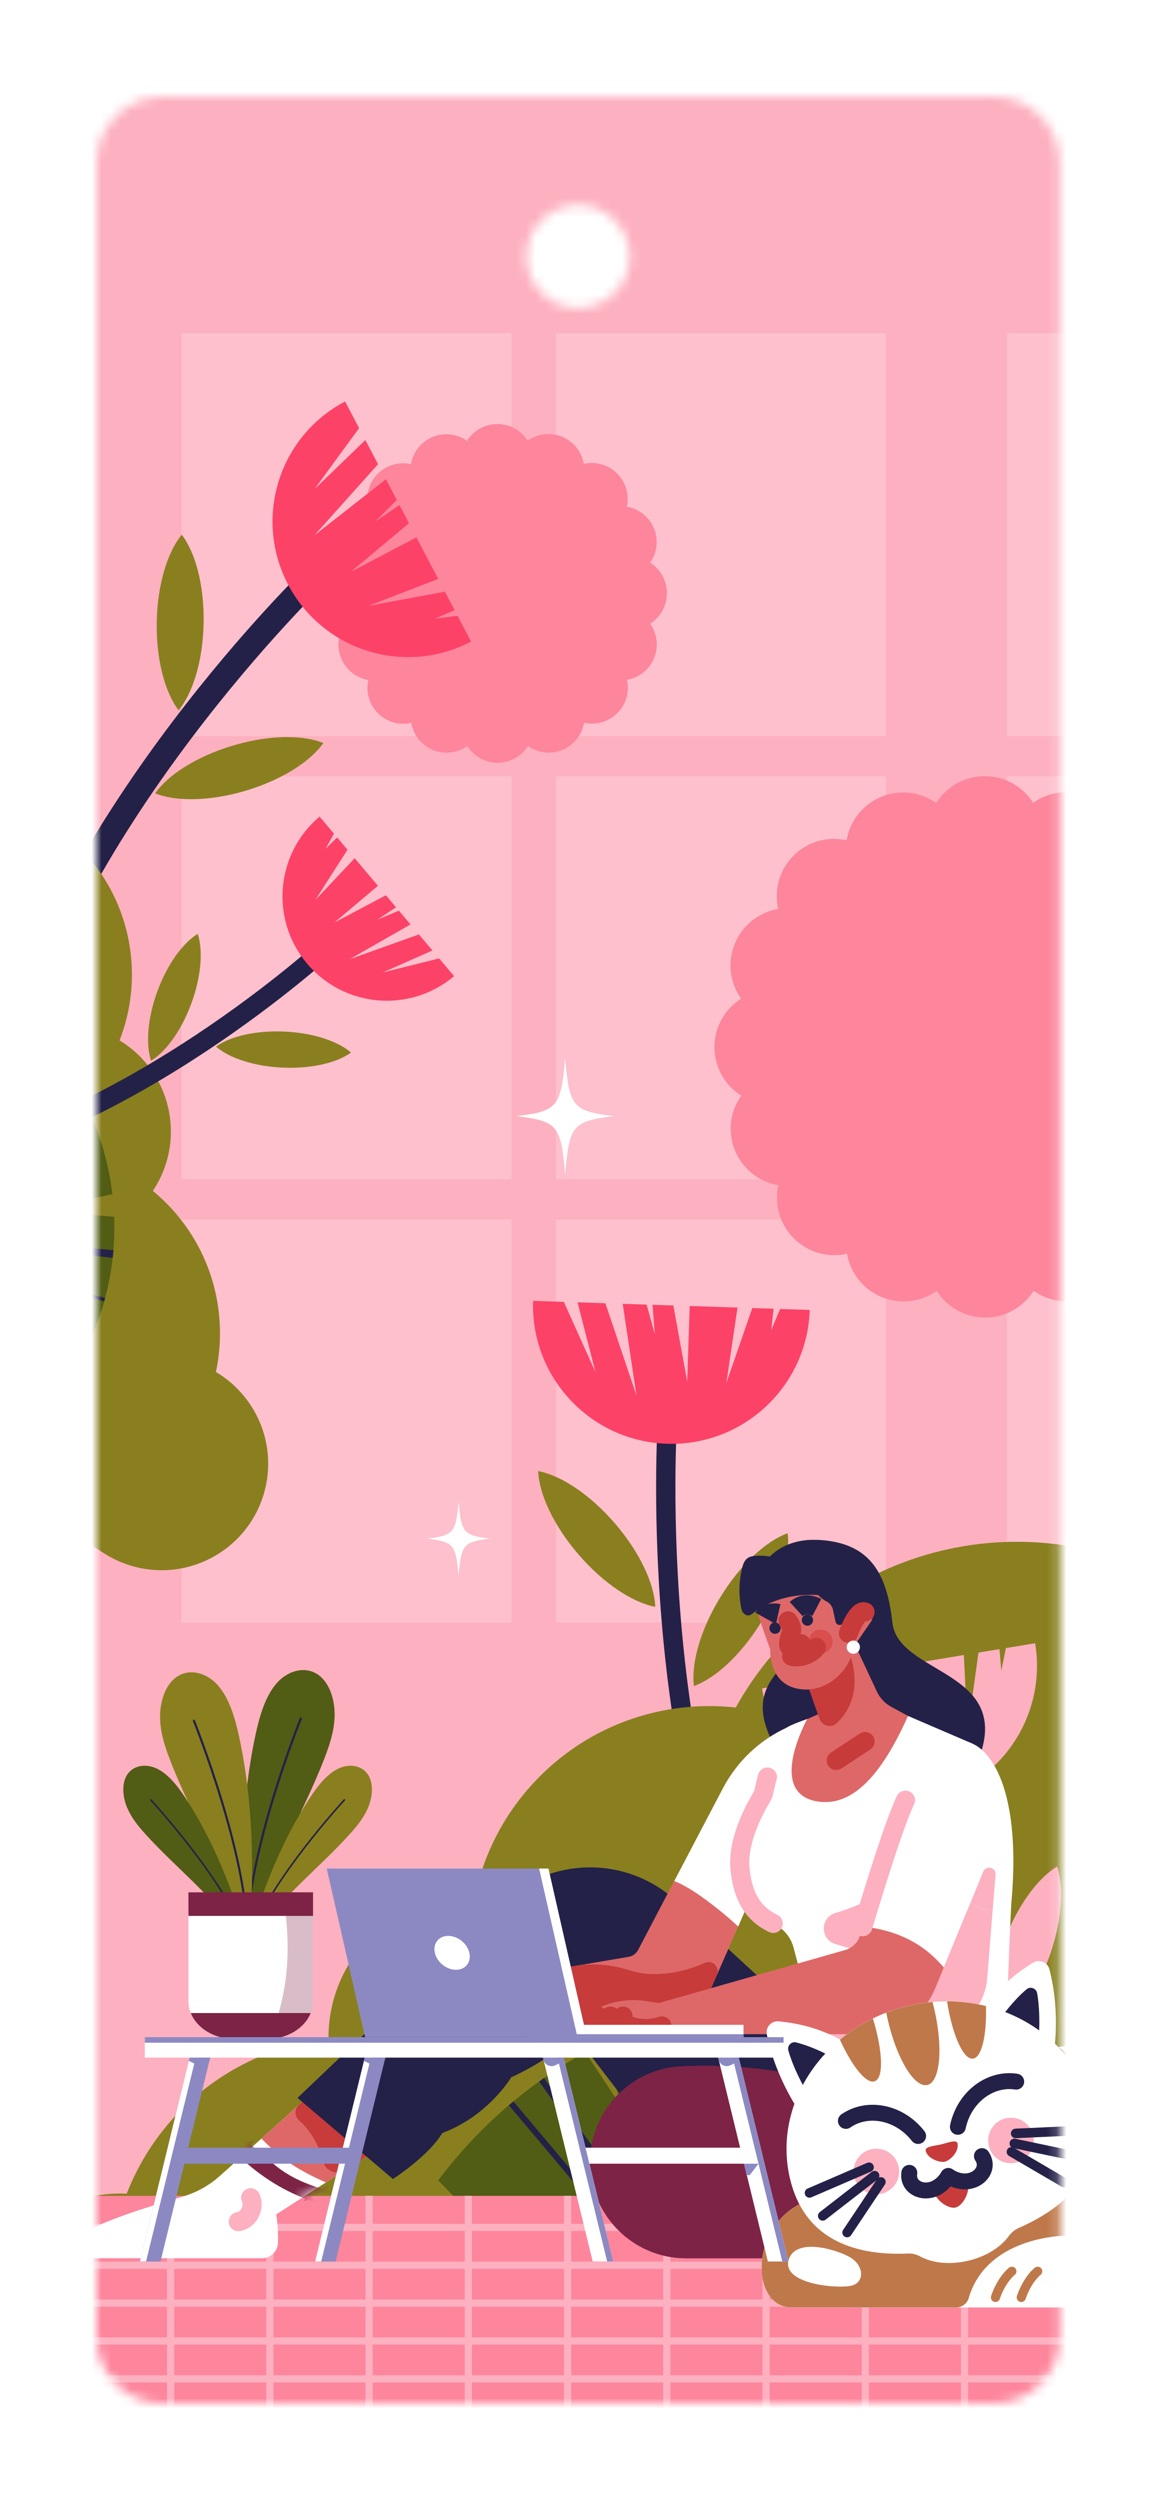 <svg width="120" height="259" viewBox="0 0 120 259" fill="none" xmlns="http://www.w3.org/2000/svg">
<g filter="url(#filter0_d_54_1516)">
<mask id="mask0_54_1516" style="mask-type:luminance" maskUnits="userSpaceOnUse" x="17" y="3" width="100" height="239">
<path d="M109.957 3H23.865C20.073 3 17 6.075 17 9.866V235.134C17 238.925 20.073 242 23.865 242H109.957C113.748 242 116.823 238.925 116.823 235.134V9.866C116.823 6.075 113.748 3 109.957 3ZM66.911 24.913C63.956 24.913 61.562 22.52 61.562 19.565C61.562 16.609 63.955 14.216 66.911 14.216C69.867 14.216 72.26 16.612 72.26 19.565C72.26 22.518 69.864 24.913 66.911 24.913Z" fill="white"/>
</mask>
<g mask="url(#mask0_54_1516)">
<path d="M199.871 2.278H-160.795V242.723H199.871V2.278Z" fill="#FDB0BF"/>
<path d="M59.998 27.5H25.807V69.268H59.998V27.5Z" fill="#FDC0CC"/>
<path d="M98.802 27.5H64.611V69.268H98.802V27.5Z" fill="#FDC0CC"/>
<path d="M59.998 73.421H25.807V115.189H59.998V73.421Z" fill="#FDC0CC"/>
<path d="M98.802 73.421H64.611V115.189H98.802V73.421Z" fill="#FDC0CC"/>
<path d="M59.998 119.343H25.807V161.111H59.998V119.343Z" fill="#FDC0CC"/>
<path d="M98.802 119.343H64.611V161.111H98.802V119.343Z" fill="#FDC0CC"/>
<path d="M145.532 27.5H111.34V69.268H145.532V27.5Z" fill="#FDC0CC"/>
<path d="M145.532 73.421H111.34V115.189H145.532V73.421Z" fill="#FDC0CC"/>
<path d="M145.532 119.343H111.34V161.111H145.532V119.343Z" fill="#FDC0CC"/>
<path d="M32.668 193.739C32.65 193.724 32.635 193.703 32.617 193.685L32.455 193.266L32.458 193.446C32.44 193.41 32.422 193.375 32.404 193.336C31.895 186.405 32.047 179.381 33.472 172.764C33.903 170.762 34.491 168.72 35.708 167.345C36.925 165.971 38.935 165.491 40.3 166.78C41.291 167.716 41.727 169.365 41.672 170.882C41.617 172.4 41.142 173.819 40.621 175.166C38.227 181.347 34.666 186.891 33.248 193.526C33.076 193.801 32.882 193.928 32.668 193.739Z" fill="#515C14"/>
<path d="M32.68 193.873C32.735 193.868 32.777 193.811 32.774 193.739C32.639 189.435 34.137 183.518 35.418 179.312C36.807 174.746 38.248 171.157 38.263 171.122C38.289 171.057 38.268 170.975 38.214 170.939C38.162 170.904 38.097 170.927 38.07 170.991C38.055 171.028 36.611 174.627 35.217 179.204C33.929 183.434 32.422 189.389 32.559 193.738C32.561 193.812 32.611 193.872 32.67 193.873C32.673 193.873 32.676 193.873 32.679 193.873H32.68Z" fill="#232148"/>
<path d="M32.596 193.971C32.614 193.956 32.629 193.935 32.646 193.917L32.809 193.497L32.806 193.678C32.824 193.641 32.842 193.606 32.859 193.568C33.369 186.636 33.217 179.613 31.792 172.996C31.361 170.994 30.773 168.952 29.555 167.577C28.339 166.203 26.329 165.723 24.964 167.012C23.973 167.948 23.537 169.597 23.592 171.114C23.647 172.631 24.122 174.051 24.643 175.398C27.037 181.578 30.598 187.123 32.016 193.758C32.188 194.032 32.382 194.16 32.596 193.971Z" fill="#897F1F"/>
<path d="M32.584 194.105C32.529 194.1 32.487 194.042 32.49 193.971C32.625 189.667 31.127 183.75 29.846 179.544C28.456 174.978 27.016 171.389 27.001 171.354C26.974 171.288 26.997 171.207 27.049 171.171C27.102 171.136 27.167 171.159 27.194 171.223C27.209 171.26 28.653 174.859 30.047 179.436C31.334 183.666 32.842 189.621 32.705 193.97C32.703 194.044 32.653 194.104 32.594 194.105C32.591 194.105 32.587 194.105 32.585 194.105H32.584Z" fill="#232148"/>
<path d="M32.957 193.688C32.949 193.673 32.943 193.654 32.937 193.638L32.934 193.306L32.889 193.431C32.885 193.401 32.883 193.372 32.882 193.341C34.341 188.429 36.285 183.627 38.996 179.437C39.816 178.169 40.756 176.915 41.954 176.286C43.153 175.656 44.663 175.851 45.268 177.097C45.706 178.001 45.576 179.252 45.141 180.284C44.707 181.317 44.009 182.17 43.297 182.963C40.031 186.598 36.127 189.489 33.413 193.694C33.222 193.838 33.056 193.876 32.957 193.689V193.688Z" fill="#897F1F"/>
<path d="M32.931 193.784C32.97 193.796 33.014 193.767 33.031 193.717C34.063 190.715 36.643 187.026 38.627 184.461C40.778 181.677 42.71 179.579 42.73 179.558C42.765 179.52 42.771 179.457 42.744 179.418C42.716 179.38 42.666 179.38 42.631 179.418C42.612 179.44 40.674 181.543 38.516 184.335C36.523 186.915 33.927 190.627 32.883 193.66C32.866 193.712 32.883 193.767 32.925 193.782C32.927 193.782 32.928 193.783 32.931 193.784Z" fill="#232148"/>
<path d="M32.361 193.688C32.368 193.673 32.374 193.654 32.381 193.638L32.383 193.306L32.428 193.431C32.432 193.401 32.435 193.372 32.436 193.341C30.976 188.429 29.033 183.627 26.322 179.437C25.501 178.169 24.561 176.915 23.364 176.286C22.165 175.656 20.655 175.851 20.05 177.097C19.611 178.001 19.741 179.252 20.176 180.284C20.611 181.317 21.309 182.17 22.02 182.963C25.287 186.598 29.191 189.489 31.905 193.694C32.095 193.838 32.262 193.876 32.361 193.689V193.688Z" fill="#515C14"/>
<path d="M32.387 193.784C32.348 193.796 32.304 193.767 32.287 193.717C31.254 190.715 28.675 187.026 26.691 184.461C24.54 181.677 22.608 179.579 22.588 179.558C22.553 179.52 22.547 179.457 22.574 179.418C22.602 179.38 22.652 179.38 22.687 179.418C22.706 179.44 24.644 181.543 26.802 184.335C28.795 186.915 31.391 190.627 32.435 193.66C32.452 193.712 32.435 193.767 32.393 193.782C32.391 193.782 32.389 193.783 32.387 193.784Z" fill="#232148"/>
<path d="M26.527 190.815V200.346C26.527 202.488 28.653 204.241 31.253 204.241H34.711C37.311 204.241 39.437 202.488 39.437 200.346V190.815H26.527Z" fill="white"/>
<path d="M39.437 189.053H26.527V191.494H39.437V189.053Z" fill="#7D2345"/>
<path d="M26.766 201.557C27.389 203.111 29.167 204.241 31.253 204.241H34.711C36.797 204.241 38.576 203.111 39.198 201.557H26.765H26.766Z" fill="#7D2345"/>
<g style="mix-blend-mode:multiply" opacity="0.3">
<path d="M36.316 189.053C36.805 192.307 37.033 195.476 36.496 198.768C36.191 200.64 35.661 202.447 35.004 204.227C37.469 204.101 39.438 202.406 39.438 200.345V189.053H36.317H36.316Z" fill="#7D2345"/>
</g>
<path d="M104.068 126.736C102.458 127.874 100.317 128.188 98.363 127.378C96.406 126.569 95.113 124.835 94.777 122.892C92.855 123.326 90.761 122.797 89.266 121.304C87.769 119.809 87.234 117.718 87.665 115.797C85.722 115.464 83.988 114.172 83.177 112.221C82.363 110.264 82.672 108.122 83.81 106.512C82.144 105.46 81.039 103.604 81.036 101.491C81.034 99.376 82.135 97.519 83.799 96.466C82.659 94.856 82.343 92.715 83.155 90.756C83.963 88.799 85.694 87.506 87.638 87.171C87.202 85.249 87.73 83.155 89.224 81.658C90.715 80.16 92.808 79.626 94.73 80.054C95.06 78.111 96.352 76.377 98.304 75.562C100.258 74.748 102.399 75.057 104.013 76.192C105.064 74.529 106.917 73.421 109.034 73.419C111.149 73.412 113.005 74.515 114.059 76.175C115.669 75.035 117.81 74.719 119.769 75.527C121.723 76.335 123.021 78.067 123.357 80.006C125.276 79.573 127.372 80.098 128.87 81.593C130.367 83.084 130.904 85.178 130.477 87.099C132.42 87.426 134.154 88.715 134.971 90.67C135.786 92.624 135.479 94.766 134.345 96.379C136.009 97.428 137.119 99.281 137.123 101.396V101.437V101.459C137.123 103.574 136.018 105.43 134.354 106.482C135.494 108.092 135.806 110.233 134.995 112.191C134.185 114.146 132.449 115.437 130.507 115.773C130.941 117.693 130.41 119.786 128.915 121.283C127.418 122.777 125.326 123.309 123.405 122.878C123.071 124.822 121.779 126.556 119.825 127.366C117.87 128.181 115.729 127.869 114.115 126.731C113.064 128.395 111.21 129.5 109.095 129.503C106.98 129.503 105.123 128.4 104.07 126.737L104.068 126.736Z" fill="#FD859C"/>
<path d="M55.428 70.294C54.421 71.005 53.081 71.202 51.858 70.695C50.634 70.19 49.825 69.103 49.616 67.888C48.413 68.16 47.104 67.828 46.169 66.895C45.232 65.96 44.898 64.652 45.168 63.449C43.953 63.241 42.867 62.433 42.36 61.212C41.851 59.987 42.044 58.647 42.756 57.639C41.714 56.982 41.022 55.82 41.021 54.498C41.02 53.175 41.709 52.014 42.748 51.355C42.036 50.347 41.838 49.008 42.345 47.783C42.851 46.559 43.934 45.749 45.149 45.54C44.876 44.337 45.207 43.028 46.141 42.091C47.074 41.154 48.384 40.82 49.587 41.087C49.794 39.872 50.602 38.787 51.822 38.277C53.045 37.768 54.384 37.961 55.394 38.67C56.052 37.629 57.211 36.936 58.534 36.935C59.857 36.931 61.018 37.62 61.678 38.659C62.685 37.946 64.024 37.748 65.249 38.254C66.472 38.759 67.284 39.843 67.495 41.057C68.695 40.785 70.007 41.115 70.944 42.05C71.881 42.983 72.217 44.292 71.949 45.495C73.164 45.699 74.249 46.506 74.76 47.729C75.269 48.952 75.079 50.291 74.368 51.301C75.409 51.958 76.103 53.116 76.106 54.44V54.466V54.478C76.106 55.801 75.414 56.963 74.374 57.621C75.087 58.628 75.283 59.967 74.775 61.193C74.268 62.416 73.183 63.224 71.968 63.434C72.24 64.634 71.906 65.945 70.972 66.881C70.034 67.816 68.726 68.148 67.525 67.878C67.317 69.094 66.509 70.178 65.286 70.686C64.063 71.195 62.724 71.001 61.714 70.289C61.056 71.33 59.896 72.02 58.573 72.023C57.25 72.023 56.088 71.334 55.429 70.293L55.428 70.294Z" fill="#FD859C"/>
<path d="M76.216 139.189C76.216 139.189 73.48 176.042 87.095 201.027" stroke="#232148" stroke-width="2" stroke-miterlimit="10"/>
<path d="M65.429 127.88L68.708 135.162L66.852 127.926L69.734 128.02L72.958 137.594L71.529 128.079L74.009 128.161L74.858 131.229L74.616 128.181L76.774 128.251L78.216 136.142L78.473 128.306L83.426 128.469L82.272 136.275L84.958 128.519L87.167 128.592L86.916 130.812L87.84 128.614L90.909 128.714C90.65 136.63 84.022 142.837 76.106 142.578C68.19 142.319 61.983 135.691 62.243 127.775L65.429 127.879V127.88Z" fill="#FD4267"/>
<path d="M70.714 150.82C73.306 153.825 74.813 157.098 74.902 159.471C72.569 159.035 69.551 157.064 66.959 154.06C64.367 151.054 62.859 147.781 62.77 145.408C65.103 145.844 68.121 147.815 70.714 150.82Z" fill="#897F1F"/>
<path d="M81.653 158.465C83.729 155.082 86.39 152.651 88.623 151.846C88.916 154.201 87.956 157.675 85.88 161.058C83.804 164.441 81.143 166.872 78.91 167.677C78.617 165.322 79.577 161.848 81.653 158.465Z" fill="#897F1F"/>
<path d="M135.897 209.531C148.89 196.538 148.89 175.472 135.897 162.479C122.904 149.486 101.838 149.486 88.844 162.479C75.851 175.472 75.851 196.538 88.844 209.531C101.838 222.524 122.904 222.524 135.897 209.531Z" fill="#897F1F"/>
<path d="M98.047 212.119C107.738 202.428 107.738 186.716 98.047 177.025C88.356 167.334 72.644 167.334 62.953 177.025C53.262 186.716 53.262 202.428 62.953 212.119C72.644 221.81 88.356 221.81 98.047 212.119Z" fill="#897F1F"/>
<path d="M66.038 214.43C71.756 208.712 71.756 199.441 66.038 193.723C60.321 188.006 51.05 188.006 45.332 193.723C39.614 199.441 39.614 208.712 45.332 214.43C51.05 220.147 60.32 220.147 66.038 214.43Z" fill="#897F1F"/>
<path d="M21.777 249.359C29.761 248.076 35.193 240.564 33.91 232.58C32.627 224.596 25.115 219.164 17.131 220.447C9.147 221.73 3.715 229.243 4.998 237.227C6.281 245.21 13.794 250.642 21.777 249.359Z" fill="#897F1F"/>
<path d="M43.786 254.795C57.791 254.795 69.145 243.441 69.145 229.436C69.145 215.43 57.791 204.077 43.786 204.077C29.781 204.077 18.427 215.43 18.427 229.436C18.427 243.441 29.781 254.795 43.786 254.795Z" fill="#897F1F"/>
<path d="M19.454 249.542H145.642V186.005H112.371L42.176 214.045L19.454 249.542Z" fill="#897F1F"/>
<path d="M101.907 176.385C101.907 176.385 106.423 213.063 124.656 234.906" stroke="#FDB0BF" stroke-width="2" stroke-miterlimit="10"/>
<path d="M89.118 167.401L93.756 173.902L90.522 167.169L93.367 166.699L98.399 175.458L95.14 166.406L97.587 166.001L99.019 168.844L98.186 165.902L100.315 165.55L103.27 173.007L101.991 165.273L106.88 164.465L107.273 172.346L108.394 164.214L110.574 163.854L110.762 166.08L111.239 163.745L114.268 163.243C115.56 171.058 110.273 178.44 102.458 179.732C94.644 181.023 87.262 175.736 85.97 167.922L89.116 167.402L89.118 167.401Z" fill="#FDB0BF"/>
<path d="M98.782 188.867C101.912 191.307 104.03 194.224 104.581 196.533C102.207 196.561 98.862 195.219 95.733 192.778C92.603 190.338 90.486 187.421 89.934 185.112C92.309 185.084 95.653 186.426 98.782 188.867Z" fill="#FDB0BF"/>
<path d="M111.004 194.227C112.379 190.503 114.514 187.6 116.546 186.373C117.294 188.626 117.031 192.221 115.657 195.944C114.282 199.668 112.147 202.571 110.115 203.798C109.367 201.545 109.63 197.95 111.004 194.227Z" fill="#FDB0BF"/>
<path d="M139.554 248.241C139.554 248.143 139.562 248.046 139.562 247.949C139.562 237.511 136.249 227.855 130.631 219.951L119.221 226.188C119.221 226.188 125.29 219.76 128.178 216.786C120.562 207.75 109.705 201.533 97.391 199.946L94.351 207.795L94.862 199.688C93.633 199.594 92.396 199.531 91.143 199.531C83.402 199.531 76.086 201.353 69.597 204.584L71.381 211.25L67.645 205.61C61.679 208.929 56.487 213.47 52.408 218.898L60.759 227.397L49.76 222.803C45.297 230.132 42.725 238.74 42.725 247.949C42.725 248.046 42.731 248.143 42.732 248.241H139.553H139.554Z" fill="#515C14"/>
<path d="M137.11 232.735L94.675 246.482L134.359 226.118C134.157 225.72 133.96 225.318 133.749 224.925L91.836 247.233L112.651 204.568C111.943 204.216 111.225 203.881 110.498 203.564L91.453 246.499V199.538C91.35 199.538 91.249 199.53 91.146 199.53C91.043 199.53 90.942 199.538 90.839 199.538V245.699L78.464 201.219C77.957 201.357 77.45 201.496 76.95 201.649L90.316 246.249L63.374 208.297C63.206 208.415 63.039 208.532 62.874 208.653L86.585 242.053L60.202 210.712C60.044 210.844 59.893 210.982 59.738 211.115L90.157 247.248L45.921 230.657C45.69 231.259 45.475 231.868 45.268 232.482L91.044 248.237L91.148 247.948L91.244 248.239L137.311 233.316C137.249 233.121 137.178 232.929 137.114 232.735H137.11Z" fill="#232148"/>
<path d="M91.144 256.769C96.016 256.769 99.965 252.82 99.965 247.949C99.965 243.077 96.016 239.128 91.144 239.128C86.273 239.128 82.324 243.077 82.324 247.949C82.324 252.82 86.273 256.769 91.144 256.769Z" fill="#232148"/>
<path d="M199.871 220.499H-160.795V242.722H199.871V220.499Z" fill="#FD859C"/>
<path d="M24.68 220.499V242.722" stroke="#FDB0BF" stroke-width="0.75" stroke-miterlimit="10"/>
<path d="M34.964 220.499V242.722" stroke="#FDB0BF" stroke-width="0.75" stroke-miterlimit="10"/>
<path d="M45.249 220.499V242.722" stroke="#FDB0BF" stroke-width="0.75" stroke-miterlimit="10"/>
<path d="M55.533 220.499V242.722" stroke="#FDB0BF" stroke-width="0.75" stroke-miterlimit="10"/>
<path d="M65.818 220.499V242.722" stroke="#FDB0BF" stroke-width="0.75" stroke-miterlimit="10"/>
<path d="M76.102 220.499V242.722" stroke="#FDB0BF" stroke-width="0.75" stroke-miterlimit="10"/>
<path d="M86.387 220.499V242.722" stroke="#FDB0BF" stroke-width="0.75" stroke-miterlimit="10"/>
<path d="M96.671 220.499V242.722" stroke="#FDB0BF" stroke-width="0.75" stroke-miterlimit="10"/>
<path d="M106.955 220.499V242.722" stroke="#FDB0BF" stroke-width="0.75" stroke-miterlimit="10"/>
<path d="M-160.795 223.766H199.871" stroke="#FDB0BF" stroke-width="0.75" stroke-miterlimit="10"/>
<path d="M-160.795 227.688H199.871" stroke="#FDB0BF" stroke-width="0.75" stroke-miterlimit="10"/>
<path d="M-160.795 231.611H199.871" stroke="#FDB0BF" stroke-width="0.75" stroke-miterlimit="10"/>
<path d="M-160.795 235.533H199.871" stroke="#FDB0BF" stroke-width="0.75" stroke-miterlimit="10"/>
<path d="M-160.795 239.455H199.871" stroke="#FDB0BF" stroke-width="0.75" stroke-miterlimit="10"/>
<path d="M91.642 152.529C96.758 152.754 98.865 155.457 99.474 161.097C100.082 166.738 112.89 165.967 107.945 176.344C103 186.72 88.987 178.047 86.732 172.817C84.477 167.588 88.2 166.001 91.081 162.215C93.961 158.428 91.642 152.527 91.642 152.527V152.529Z" fill="#232148"/>
<path d="M85.438 159.69C84.581 156.612 86.277 153.292 90.01 152.639C94.743 151.812 97.973 155.792 96.641 160.485L92.844 165.913L85.438 159.691V159.69Z" fill="#232148"/>
<path d="M103.879 202.82L108.447 199.379" stroke="black" stroke-width="0.99" stroke-miterlimit="10"/>
<path d="M40.456 208.846L29.791 218.427C28.672 219.433 27.338 220.169 25.893 220.588C21.718 221.798 17.939 223.051 15.384 224.434C15.117 224.578 14.906 224.806 14.786 225.086C14.403 225.973 15.053 226.963 16.019 226.963H34.145C35.053 226.963 35.791 226.237 35.812 225.33C35.831 224.532 35.799 223.51 35.622 222.417L46.744 215.267L40.455 208.846H40.456Z" fill="white"/>
<mask id="mask1_54_1516" style="mask-type:luminance" maskUnits="userSpaceOnUse" x="14" y="208" width="33" height="19">
<path d="M40.456 208.846L29.791 218.427C28.672 219.433 27.338 220.169 25.893 220.588C21.718 221.798 17.939 223.051 15.384 224.434C15.117 224.578 14.906 224.806 14.786 225.086C14.403 225.973 15.053 226.963 16.019 226.963H34.145C35.053 226.963 35.791 226.237 35.812 225.33C35.831 224.532 35.799 223.51 35.622 222.417L46.744 215.267L40.455 208.846H40.456Z" fill="white"/>
</mask>
<g mask="url(#mask1_54_1516)">
<path d="M41.521 220.105C41.274 220.037 41.028 219.965 40.782 219.893C40.853 219.859 40.924 219.825 40.992 219.786C41.142 219.7 41.042 219.436 40.87 219.499C40.685 219.567 40.507 219.663 40.333 219.756C39.351 219.45 38.385 219.094 37.471 218.62C36.817 218.279 36.201 217.88 35.624 217.419C35.004 216.922 34.404 216.398 33.794 215.888C33.501 215.641 33.206 215.395 32.911 215.15C32.922 215.143 32.933 215.135 32.946 215.128C33.022 215.084 33.106 215.061 33.184 215.022C33.325 214.952 33.253 214.733 33.106 214.733C32.938 214.733 32.783 214.832 32.653 214.938C32.337 214.682 32.017 214.429 31.692 214.185C31.615 214.129 31.526 214.251 31.591 214.316C31.872 214.591 32.163 214.86 32.456 215.123C32.362 215.219 32.272 215.321 32.188 215.423C32.064 215.574 31.937 215.723 31.812 215.872C31.702 215.762 31.586 215.656 31.477 215.544C31.19 215.245 30.926 214.918 30.609 214.652C30.483 214.546 30.275 214.679 30.37 214.837C30.563 215.158 30.825 215.428 31.081 215.699C31.235 215.862 31.398 216.017 31.559 216.175C31.475 216.275 31.391 216.376 31.307 216.476C31.235 216.562 31.351 216.683 31.432 216.601C31.524 216.508 31.615 216.416 31.707 216.323C31.764 216.379 31.819 216.438 31.878 216.493C32.411 216.998 32.971 217.473 33.552 217.922C34.727 218.826 35.995 219.613 37.341 220.238C37.772 220.439 38.214 220.638 38.665 220.807C38.63 220.833 38.593 220.858 38.557 220.886C38.471 220.954 38.583 221.092 38.674 221.036C38.753 220.989 38.833 220.942 38.912 220.896C39.16 220.983 39.41 221.059 39.661 221.118C39.774 221.144 39.861 220.974 39.744 220.921C39.579 220.845 39.412 220.772 39.244 220.699C39.433 220.59 39.623 220.483 39.816 220.377C39.973 220.292 40.134 220.211 40.294 220.129C40.669 220.247 41.046 220.357 41.424 220.463C41.655 220.528 41.754 220.168 41.523 220.104L41.521 220.105Z" fill="#7D2345"/>
</g>
<path d="M34.508 214.981C35.447 215.896 36.446 216.756 37.563 217.449C38.586 218.085 39.666 218.63 40.774 219.106L46.745 215.267L40.456 208.846L34.092 214.563C34.23 214.703 34.368 214.843 34.508 214.981Z" fill="#DE6868"/>
<path d="M32.975 220.696C33.416 221.623 32.842 222.991 31.694 223.168" stroke="#FDB0BF" stroke-width="1.98" stroke-linecap="round" stroke-linejoin="round"/>
<path d="M40.456 208.846L37.969 211.081C37.495 211.507 37.505 212.246 37.981 212.668C39.179 213.732 40.023 215.153 40.492 216.953C40.749 217.939 41.896 218.385 42.753 217.834L46.745 215.268L40.456 208.847V208.846Z" fill="#C73B3B"/>
<path d="M94.233 205.742L77.057 189.938C71.954 185.243 64.083 185.313 59.065 190.098L37.83 210.349L47.716 218.752C47.716 218.752 51.424 216.369 52.836 213.986C57.602 212.221 59.986 208.207 59.986 208.207C59.986 208.207 64.186 206.395 66.519 203.747L79.495 220.696L94.234 205.742H94.233Z" fill="#232148"/>
<path d="M91.362 206.97C91.161 207.311 90.951 207.725 90.766 208.208C86.111 207.182 81.704 206.848 77.502 207.088C72.513 207.371 68.525 211.346 68.18 216.33C67.783 222.08 72.34 226.964 78.103 226.964H110.683C114.187 226.964 117.325 224.707 118.347 221.356C118.712 220.154 118.951 218.735 118.951 217.077C118.951 209.883 112.771 204.631 112.771 204.631L93.296 205.798C92.497 205.846 91.766 206.28 91.36 206.97H91.362Z" fill="#7D2345"/>
<path d="M91.362 206.97C91.161 207.311 90.951 207.725 90.766 208.208C86.111 207.182 81.704 206.848 77.502 207.088C72.513 207.371 68.525 211.346 68.18 216.33C67.783 222.08 72.34 226.964 78.103 226.964H110.683C114.187 226.964 117.325 224.707 118.347 221.356C118.712 220.154 118.951 218.735 118.951 217.077C118.951 209.883 112.771 204.631 112.771 204.631L93.296 205.798C92.497 205.846 91.766 206.28 91.36 206.97H91.362Z" fill="#7D2345"/>
<path d="M90.392 207.885L110.897 211.428" stroke="#232148" stroke-width="1.98" stroke-linecap="round" stroke-linejoin="round"/>
<path d="M104.162 210.35L110.477 209" stroke="#232148" stroke-width="1.98" stroke-linecap="round" stroke-linejoin="round"/>
<path d="M85.369 188.323L80.098 200.332C79.356 202.022 77.685 203.113 75.839 203.113H50.718V199.379L72.141 195.734C72.564 195.662 72.929 195.397 73.128 195.016L81.899 178.297C83.354 175.524 85.677 173.297 88.524 171.991C89.211 171.675 89.921 171.381 90.646 171.103L85.368 188.322L85.369 188.323Z" fill="#DE6868"/>
<path d="M77.509 188.166C78.423 188.621 79.28 189.189 80.099 189.794C80.893 190.38 81.673 190.989 82.423 191.632C82.788 191.944 83.145 192.265 83.493 192.595L85.369 188.323L90.647 171.104C89.921 171.382 89.213 171.678 88.525 171.992C85.678 173.298 83.355 175.526 81.901 178.298L76.875 187.878C77.09 187.968 77.302 188.065 77.51 188.168L77.509 188.166Z" fill="white"/>
<path d="M66.614 196.674L50.717 199.379V203.113H75.838C77.683 203.113 79.355 202.022 80.097 200.332L81.293 197.606C81.641 196.813 80.828 195.996 80.04 196.355C77.739 197.405 74.727 197.93 72.29 197.145C70.454 196.552 68.515 196.35 66.613 196.675L66.614 196.674Z" fill="#C73B3B"/>
<path d="M101.099 170.778L107.719 173.624L111.846 189.377C111.647 192.62 111.427 199.246 111.427 199.246C111.427 199.246 114.673 201.765 114.037 204.484C113.844 205.305 113.083 205.866 112.24 205.866H93.024C92.515 205.866 92.07 205.524 91.942 205.032L89.234 194.774C88.942 193.668 88.158 192.774 87.129 192.272C82.998 190.251 82.535 184.612 85.939 179.187L87.593 173.293C87.777 172.635 88.238 172.086 88.857 171.799C89.429 171.534 90.028 171.307 90.646 171.103L101.098 170.778H101.099Z" fill="white"/>
<path d="M93.588 191.183C95.689 190.567 98.144 189.501 100.305 187.659L98.897 195.67C98.897 195.67 96.316 195.295 93.525 194.394C91.95 193.886 92.001 191.649 93.588 191.183Z" fill="#FDB0BF"/>
<path d="M104.051 203.741C106.914 203.209 109.073 200.837 109.303 197.935L109.862 190.909L106.163 188.704L90.748 200.512L91.94 205.033C92.071 205.524 92.514 205.867 93.023 205.867H97.107C99.133 204.925 101.456 204.224 104.05 203.742L104.051 203.741Z" fill="#FDB0BF"/>
<path d="M103.615 186.772C103.015 185.967 102.461 185.128 101.833 184.344C101.526 183.96 101.204 183.578 100.842 183.245C100.491 182.923 100.107 182.641 99.752 182.324C98.4 185.922 97.236 190.046 96.109 193.558C95.879 194.272 95.307 194.822 94.586 195.027L75.257 200.526L74.047 200.33C72.038 200.003 69.974 200.392 68.229 201.44C67.109 202.112 66.101 202.885 65.194 203.749H96.849C99.941 203.749 102.728 201.882 103.904 199.023L107.203 191.007C106.086 189.528 104.722 188.258 103.615 186.773V186.772Z" fill="#DE6868"/>
<path d="M68.989 201.872L66.982 203.527" stroke="#C73B3B" stroke-width="1.98" stroke-linecap="round" stroke-linejoin="round"/>
<path d="M70.275 201.872L68.266 203.527" stroke="#C73B3B" stroke-width="1.98" stroke-linecap="round" stroke-linejoin="round"/>
<path d="M71.56 201.872L69.552 203.527" stroke="#C73B3B" stroke-width="1.98" stroke-linecap="round" stroke-linejoin="round"/>
<path d="M70.836 203.527L71.84 202.7C71.84 202.7 73.402 203.616 75.587 202.888" stroke="#C73B3B" stroke-width="1.98" stroke-linecap="round" stroke-linejoin="round"/>
<path d="M106.781 173.427C101.859 173.428 99.003 184.359 96.409 192.613C97.094 192.674 97.775 192.778 98.445 192.941C99.743 193.254 101.002 193.763 102.13 194.481C103.107 195.102 103.978 195.879 104.732 196.756C104.756 196.784 104.779 196.814 104.802 196.843L107.609 190.024C107.609 190.024 109.815 192.099 111.824 189.914C112.882 177.732 109.241 173.428 106.781 173.43V173.427Z" fill="white"/>
<path d="M109.862 190.909L110.17 187.219C110.234 186.46 109.179 186.206 108.89 186.91L107.609 190.022C107.609 190.022 108.603 190.954 109.862 190.909Z" fill="#FDB0BF"/>
<path d="M95.605 163.41L97.863 168.242C98.18 168.922 98.707 169.482 99.366 169.839L101.099 170.778C98.815 175.843 95.781 180.411 91.566 179.611C86.46 178.643 90.647 171.103 90.647 171.103L91.765 170.613L90.54 167.104L95.605 163.41Z" fill="#DE6868"/>
<path d="M90.54 167.104L91.927 171.077C92.185 171.816 93.123 172.068 93.696 171.534C95.447 169.9 96.013 167.493 95.18 164.704L90.54 167.105V167.104Z" fill="#C73B3B"/>
<path d="M93.658 175.39L96.641 173.427" stroke="#C73B3B" stroke-width="1.98" stroke-linecap="round" stroke-linejoin="round"/>
<path d="M87.969 155.552C90.949 154.939 90.606 157.84 92.633 158.906C92.976 159.086 93.234 159.396 93.317 159.775L93.588 161.022C93.669 161.395 94.167 161.476 94.361 161.146L95.193 159.734C95.589 159.061 96.508 158.933 97.073 159.472C97.504 159.883 97.573 160.546 97.236 161.037L95.516 163.54C95.031 166.409 92.269 168.615 89.444 167.908C86.619 167.201 86.822 163.894 86.822 163.894C86.822 163.894 85.959 161.622 85.518 160.033C85.077 158.445 85.545 156.05 87.97 155.552H87.969Z" fill="#DE6868"/>
<path d="M93.284 163.067C93.284 163.753 92.727 164.308 92.042 164.308C91.357 164.308 90.8 163.752 90.8 163.067C90.8 162.381 91.357 161.825 92.042 161.825C92.727 161.825 93.284 162.381 93.284 163.067Z" fill="#DB4E4E"/>
<path d="M87.317 162.267C87.64 162.267 87.902 162.005 87.902 161.682C87.902 161.359 87.64 161.097 87.317 161.097C86.994 161.097 86.732 161.359 86.732 161.682C86.732 162.005 86.994 162.267 87.317 162.267Z" fill="#232148"/>
<path d="M91.256 160.844C91.256 161.167 90.994 161.429 90.671 161.429C90.348 161.429 90.086 161.167 90.086 160.844C90.086 160.521 90.348 160.259 90.671 160.259C90.994 160.259 91.256 160.521 91.256 160.844Z" fill="#232148"/>
<path d="M88.653 160.93C88.653 160.93 89.111 161.46 89.031 161.94C88.951 162.42 88.453 163.54 88.917 163.651C89.38 163.761 90.01 163.297 90.01 163.297" stroke="#C73B3B" stroke-width="1.98" stroke-linecap="round" stroke-linejoin="round"/>
<path d="M89.031 164.588C89.646 164.787 90.904 164.566 91.598 163.667" stroke="#C73B3B" stroke-width="1.98" stroke-linecap="round" stroke-linejoin="round"/>
<path d="M89.503 159.701C90.169 159.094 91.019 159.212 91.643 159.535" stroke="#232148" stroke-width="1.98" stroke-miterlimit="10"/>
<path d="M87.659 160.156C87.269 160.069 86.414 160.07 86.143 160.558" stroke="#232148" stroke-width="1.98" stroke-miterlimit="10"/>
<path d="M94.92 162.216C94.92 162.216 95.833 159.679 96.641 160.01" stroke="#C73B3B" stroke-width="1.98" stroke-linecap="round" stroke-linejoin="round"/>
<path d="M96.111 163.651C96.111 164.029 95.805 164.335 95.427 164.335C95.049 164.335 94.743 164.029 94.743 163.651C94.743 163.272 95.049 162.966 95.427 162.966C95.805 162.966 96.111 163.272 96.111 163.651Z" fill="white"/>
<path d="M86.522 177.108C86.193 178.276 86.186 178.779 85.938 179.187C85.691 179.594 83.372 183.336 83.681 186.59C83.991 189.843 85.321 191.42 87.128 192.273" stroke="#FDB0BF" stroke-width="1.98" stroke-linecap="round" stroke-linejoin="round"/>
<path d="M100.832 179.506C99.433 182.424 96.769 191.464 96.409 192.612" stroke="#FDB0BF" stroke-width="1.98" stroke-linecap="round" stroke-linejoin="round"/>
<path d="M92.573 155.959C91.166 154.853 89.394 154.222 87.601 154.217C87.376 154.217 87.153 154.227 86.929 154.249C86.896 154.251 86.87 154.263 86.846 154.278C86.414 154.19 85.966 154.161 85.529 154.176C85.102 154.19 84.621 154.229 84.312 154.563C84.006 154.895 83.913 155.386 83.824 155.814C83.72 156.309 83.656 156.813 83.633 157.32C83.61 157.84 83.63 158.362 83.695 158.878C83.726 159.125 83.761 159.372 83.816 159.615C83.863 159.819 83.94 160.032 84.097 160.179C84.244 160.315 84.447 160.397 84.648 160.353C84.854 160.308 85.015 160.137 85.181 160.018C85.532 159.765 85.901 159.536 86.282 159.336C87.853 158.506 89.657 158.174 91.425 158.236C91.87 158.251 92.316 158.289 92.756 158.356C92.975 158.388 93.192 158.442 93.412 158.469C93.629 158.495 93.805 158.393 93.861 158.177C94.098 157.261 93.211 156.461 92.574 155.96L92.573 155.959Z" fill="#232148"/>
<path d="M112.637 205.998C112.637 205.998 116.966 204.559 122.421 204.686C123.036 204.7 123.635 204.503 124.14 204.151C134.998 196.578 148.953 196.571 157.305 205.339C163.935 212.3 162.751 221.253 161.883 224.93C161.63 226 161.785 227.125 162.296 228.099L162.319 228.143C163.255 229.923 161.963 232.059 159.952 232.059H89.03C84.662 232.059 84.571 223.096 90.885 220.919L112.637 206V205.998Z" fill="white"/>
<path d="M122.87 224.384C122.795 224.358 121.707 223.986 120.033 223.785C119.368 223.705 119.016 222.951 119.392 222.397C124.131 215.415 121.837 208.272 116.665 205.087C114.216 205.474 112.637 205.998 112.637 205.998L90.885 220.916C84.571 223.094 84.662 232.057 89.03 232.057H106.067C106.667 232.057 107.215 231.675 107.382 231.098C109.074 225.301 115.772 224.687 117.317 224.623C120.302 224.518 122.53 225.274 122.555 225.282C122.603 225.299 122.65 225.308 122.698 225.309C122.9 225.314 123.09 225.191 123.159 224.991C123.246 224.742 123.115 224.472 122.867 224.385L122.87 224.384Z" fill="#BF784A"/>
<path d="M110.155 231.497C110.104 231.497 110.051 231.488 110 231.471C109.752 231.385 109.62 231.115 109.705 230.867C110.413 228.812 111.528 227.967 111.576 227.932C111.785 227.776 112.083 227.82 112.241 228.031C112.398 228.241 112.354 228.538 112.145 228.694C112.128 228.707 111.206 229.43 110.604 231.176C110.536 231.373 110.352 231.497 110.154 231.497H110.155Z" fill="#BF784A"/>
<path d="M112.829 231.497C112.778 231.497 112.725 231.488 112.674 231.471C112.426 231.385 112.294 231.115 112.379 230.867C113.087 228.812 114.202 227.967 114.25 227.932C114.46 227.776 114.757 227.82 114.915 228.031C115.072 228.241 115.028 228.537 114.819 228.694C114.802 228.707 113.88 229.43 113.278 231.176C113.21 231.373 113.026 231.497 112.828 231.497H112.829Z" fill="#BF784A"/>
<path d="M90.022 212.024C90.022 212.024 87.422 208.514 86.465 203.78C86.314 203.028 86.925 202.349 87.688 202.418C91.086 202.729 93.306 203.874 94.491 204.519L90.022 212.025V212.024Z" fill="white"/>
<path d="M93.013 206.013C93.013 206.013 91.365 205.081 89.512 204.602C89.009 204.472 88.55 204.94 88.693 205.441C89.312 207.618 90.617 209.755 90.617 209.755L93.013 206.013Z" fill="#232148"/>
<path d="M116.16 205.998C116.16 205.998 116.961 201.703 115.748 197.028C115.555 196.286 114.708 195.942 114.053 196.339C111.134 198.106 109.639 200.108 108.856 201.207L116.16 205.998Z" fill="white"/>
<path d="M110.841 201.903C110.841 201.903 111.914 200.343 113.37 199.102C113.766 198.763 114.384 198.985 114.475 199.498C114.871 201.725 114.633 204.219 114.633 204.219L110.841 201.903Z" fill="#232148"/>
<path d="M120.116 211.438C118.301 203.571 109.833 198.807 101.198 200.798C92.564 202.789 87.035 210.78 88.848 218.646C90.24 224.682 95.058 226.741 101.125 226.474C101.548 226.455 101.961 226.56 102.331 226.765C103.571 227.451 105.392 227.667 107.292 227.228C109.16 226.797 110.68 225.834 111.506 224.7C111.783 224.319 112.141 224.01 112.572 223.822C118.105 221.404 121.501 217.451 120.116 211.438Z" fill="white"/>
<path d="M94.656 212.733C96.894 211.184 100.192 211.795 102.14 214.296" stroke="#232148" stroke-width="1.65" stroke-linecap="round" stroke-linejoin="round"/>
<path d="M112.307 208.665C109.614 208.252 106.919 210.245 106.261 213.347" stroke="#232148" stroke-width="1.65" stroke-linecap="round" stroke-linejoin="round"/>
<path d="M98.84 201.519C98.89 201.774 98.944 202.031 99.004 202.292C99.93 206.31 101.761 209.319 103.092 209.012C104.423 208.705 104.751 205.198 103.825 201.18C103.765 200.921 103.701 200.665 103.635 200.415C102.828 200.485 102.015 200.613 101.201 200.801C100.386 200.989 99.598 201.23 98.843 201.52L98.84 201.519Z" fill="#BF784A"/>
<path d="M107.82 206.28C108.732 206.178 109.257 203.89 109.174 200.833C107.879 200.515 106.524 200.347 105.136 200.347C105.69 203.823 106.817 206.391 107.82 206.28Z" fill="#BF784A"/>
<path d="M97.645 208.626C98.595 208.288 98.483 205.485 97.459 202.119C96.212 202.725 95.068 203.469 94.041 204.323C95.306 207.108 96.779 208.935 97.644 208.626H97.645Z" fill="#BF784A"/>
<path d="M104.512 215.169C103.86 215.319 102.823 215.383 102.923 215.818C103.12 216.669 104.403 217.077 104.924 216.957C105.445 216.837 106.42 215.908 106.223 215.056C106.123 214.621 105.162 215.019 104.512 215.168V215.169Z" fill="#C73B3B"/>
<path d="M105.343 218.777C105.343 218.777 104.728 219.582 103.699 219.98C104.136 221.183 105.389 221.855 106.018 221.709C106.647 221.564 107.48 220.412 107.346 219.139C106.247 219.232 105.342 218.779 105.342 218.779L105.343 218.777Z" fill="#C73B3B"/>
<path d="M100.116 217.447C100.409 218.717 99.616 219.985 98.345 220.277C97.075 220.57 95.807 219.777 95.514 218.507C95.221 217.236 96.014 215.968 97.284 215.676C98.555 215.383 99.823 216.176 100.114 217.447H100.116Z" fill="#FDB0BF"/>
<path d="M114.062 214.232C114.355 215.502 113.562 216.77 112.291 217.062C111.021 217.355 109.753 216.562 109.461 215.292C109.168 214.021 109.961 212.753 111.231 212.461C112.502 212.168 113.77 212.961 114.062 214.232Z" fill="#FDB0BF"/>
<path d="M90.887 220.194L97.055 217.532" stroke="#232148" stroke-width="0.99" stroke-linecap="round" stroke-linejoin="round"/>
<path d="M92.258 222.571L97.631 218.405" stroke="#232148" stroke-width="0.99" stroke-linecap="round" stroke-linejoin="round"/>
<path d="M94.783 224.299L98.284 219.055" stroke="#232148" stroke-width="0.99" stroke-linecap="round" stroke-linejoin="round"/>
<path d="M118.961 213.721L112.251 214.029" stroke="#232148" stroke-width="0.99" stroke-linecap="round" stroke-linejoin="round"/>
<path d="M118.769 216.46L112.114 215.066" stroke="#232148" stroke-width="0.99" stroke-linecap="round" stroke-linejoin="round"/>
<path d="M117.256 219.118L111.812 215.937" stroke="#232148" stroke-width="0.99" stroke-linecap="round" stroke-linejoin="round"/>
<path d="M101.23 218.115C100.928 220.05 103.844 220.863 105.266 218.44" stroke="#232148" stroke-width="1.65" stroke-linecap="round" stroke-linejoin="round"/>
<path d="M108.752 216.381C109.871 217.989 107.606 219.996 105.266 218.442" stroke="#232148" stroke-width="1.65" stroke-linecap="round" stroke-linejoin="round"/>
<path d="M88.734 227.119C89.411 224.88 93.336 225.934 94.941 226.777C96.546 227.62 96.646 229.425 95.276 229.793C93.905 230.16 87.964 229.666 88.734 227.119Z" fill="white"/>
<path d="M88.198 204.057H22.003V206.176H88.198V204.057Z" fill="white"/>
<path d="M88.198 204.057H22.003V204.631H88.198V204.057Z" fill="#8C89C2"/>
<path d="M88.7 227.298H86.57L81.422 206.176H83.553L88.7 227.298Z" fill="white"/>
<path d="M88.7 227.298H88.068L82.921 206.176H83.553L88.7 227.298Z" fill="#8C89C2"/>
<path d="M85.578 217.165H66.528V215.51H85.162L85.578 217.165Z" fill="white"/>
<path d="M70.549 227.298H68.419L63.271 206.176H65.402L70.549 227.298Z" fill="white"/>
<path d="M70.549 227.298H69.918L64.77 206.176H65.403L70.549 227.298Z" fill="#8C89C2"/>
<path d="M63.271 206.176H65.401L65.484 206.516L64.531 206.975C64.039 207.212 63.456 206.935 63.326 206.406L63.27 206.177L63.271 206.176Z" fill="#8C89C2"/>
<path d="M81.422 206.176H83.552L83.635 206.516L82.683 206.975C82.191 207.212 81.608 206.935 81.478 206.406L81.422 206.177V206.176Z" fill="#8C89C2"/>
<path d="M84.75 218.281L85.599 217.165H84.101L84.353 218.198C84.398 218.383 84.636 218.432 84.75 218.281Z" fill="#8C89C2"/>
<path d="M25.453 218.281L24.604 217.165H26.102L25.851 218.199C25.805 218.383 25.567 218.432 25.453 218.281Z" fill="#8C89C2"/>
<path d="M21.502 227.298H23.633L28.78 206.176H26.65L21.502 227.298Z" fill="#8C89C2"/>
<path d="M21.502 227.298H22.134L27.281 206.176H26.65L21.502 227.298Z" fill="white"/>
<path d="M39.653 227.298H41.782L46.931 206.176H44.8L39.653 227.298Z" fill="#8C89C2"/>
<path d="M39.653 227.298H40.285L45.432 206.176H44.8L39.653 227.298Z" fill="white"/>
<path d="M46.931 206.176H44.801L44.718 206.516L45.67 206.975C46.161 207.212 46.745 206.935 46.874 206.406L46.931 206.177V206.176Z" fill="#8C89C2"/>
<path d="M28.78 206.176H26.65L26.567 206.516L27.521 206.975C28.012 207.212 28.596 206.935 28.725 206.406L28.781 206.177L28.78 206.176Z" fill="#8C89C2"/>
<path d="M24.625 217.165H43.675V215.51H25.041L24.625 217.165Z" fill="#8C89C2"/>
<path d="M84.049 202.779H61.574V204.051H84.049V202.779Z" fill="white"/>
<path d="M67.803 204.051H44.831L40.86 186.589H63.832L67.803 204.051Z" fill="#8C89C2"/>
<path d="M67.803 204.051H66.838L62.868 186.589H63.833L67.803 204.051Z" fill="white"/>
<path d="M55.637 195.32C55.858 196.29 55.236 197.077 54.249 197.077C53.262 197.077 52.283 196.29 52.063 195.32C51.842 194.351 52.464 193.564 53.451 193.564C54.438 193.564 55.417 194.351 55.637 195.32Z" fill="white"/>
<path d="M84.049 203.751H61.574V204.051H84.049V203.751Z" fill="#8C89C2"/>
<path d="M39.709 52.638C39.709 52.638 13.653 77.755 7.284 104.882" stroke="#232148" stroke-width="2.6" stroke-miterlimit="10"/>
<path d="M44.213 37.357L39.595 43.669L44.861 38.593L46.173 41.093L39.576 48.466L46.991 42.652L48.12 44.803L45.917 47.01L48.397 45.331L49.379 47.203L43.354 52.244L50.152 48.677L52.406 52.974L45.199 55.763L53.104 54.304L54.11 56.221L52.098 57.079L54.416 56.805L55.813 59.467C48.944 63.072 40.454 60.425 36.851 53.556C33.248 46.688 35.894 38.198 42.762 34.595L44.213 37.36V37.357Z" fill="#FD4267"/>
<path d="M28.101 57.537C28.032 61.423 26.994 64.796 25.511 66.586C24.093 64.745 23.176 61.337 23.244 57.45C23.313 53.564 24.351 50.191 25.834 48.4C27.253 50.242 28.17 53.65 28.101 57.537Z" fill="#897F1F"/>
<path d="M31.095 70.257C34.819 69.142 38.348 69.106 40.505 69.975C39.181 71.886 36.212 73.796 32.489 74.911C28.765 76.026 25.235 76.062 23.079 75.193C24.402 73.282 27.372 71.373 31.095 70.257Z" fill="#897F1F"/>
<path d="M3.157 93.131C12.952 83.335 12.952 67.454 3.157 57.659C-6.638 47.864 -22.519 47.864 -32.314 57.659C-42.109 67.454 -42.109 83.335 -32.314 93.131C-22.519 102.926 -6.638 102.926 3.157 93.131Z" fill="#897F1F"/>
<path d="M15.191 107.204C22.496 99.899 22.496 88.055 15.191 80.75C7.886 73.445 -3.958 73.445 -11.263 80.75C-18.569 88.055 -18.569 99.899 -11.263 107.204C-3.958 114.509 7.886 114.509 15.191 107.204Z" fill="#897F1F"/>
<path d="M21.475 118.036C25.785 113.726 25.785 106.738 21.475 102.428C17.165 98.118 10.177 98.118 5.867 102.428C1.557 106.738 1.557 113.726 5.867 118.036C10.177 122.346 17.165 122.346 21.475 118.036Z" fill="#897F1F"/>
<path d="M34.551 146.93C35.814 140.967 32.004 135.109 26.041 133.845C20.078 132.582 14.219 136.392 12.956 142.356C11.693 148.319 15.503 154.177 21.466 155.44C27.43 156.703 33.288 152.893 34.551 146.93Z" fill="#897F1F"/>
<path d="M24.199 144.652C31.664 137.187 31.664 125.083 24.199 117.618C16.734 110.153 4.63 110.153 -2.835 117.618C-10.3 125.083 -10.3 137.187 -2.835 144.652C4.63 152.117 16.734 152.117 24.199 144.652Z" fill="#897F1F"/>
<path d="M17.698 153.872L-61.828 101.675L-35.547 61.633L-14.578 75.394L18.062 122.102L17.698 153.872Z" fill="#897F1F"/>
<path d="M40.774 91.187C40.774 91.187 20.239 110.012 -0.907 113.617" stroke="#232148" stroke-width="2" stroke-miterlimit="10"/>
<path d="M52.505 92.294L46.664 93.752L51.813 91.473L50.411 89.812L43.24 92.373L49.538 88.775L48.333 87.346L46.12 88.276L48.037 86.996L46.989 85.752L41.645 88.582L46.163 84.772L43.755 81.917L39.673 86.245L43.009 81.034L41.935 79.76L40.739 80.945L41.608 79.372L40.116 77.603C35.552 81.452 34.972 88.273 38.821 92.837C42.67 97.402 49.49 97.982 54.055 94.133L52.505 92.295V92.294Z" fill="#FD4267"/>
<path d="M36.459 99.874C33.469 99.742 30.828 100.379 29.382 101.432C30.731 102.61 33.305 103.476 36.294 103.607C39.283 103.739 41.924 103.103 43.37 102.049C42.022 100.871 39.447 100.005 36.459 99.874Z" fill="#897F1F"/>
<path d="M26.827 96.968C27.86 94.16 28.056 91.45 27.491 89.753C25.96 90.679 24.352 92.869 23.318 95.677C22.285 98.484 22.089 101.194 22.654 102.892C24.185 101.966 25.793 99.776 26.827 96.968Z" fill="#897F1F"/>
<path d="M14.074 135.919C14.106 135.871 14.141 135.825 14.172 135.777C17.554 130.625 19.046 124.787 18.833 119.066L11.181 118.448C11.181 118.448 16.259 117.242 18.649 116.709C17.817 109.782 14.472 103.198 8.909 98.425L4.866 101.315L7.745 97.478C7.168 97.035 6.578 96.602 5.961 96.196C2.139 93.688 -2.061 92.219 -6.31 91.711L-7.59 95.579L-7.607 91.586C-11.627 91.291 -15.661 91.85 -19.431 93.208L-18.063 100.108L-22.003 94.277C-26.58 96.448 -30.638 99.864 -33.621 104.409C-33.653 104.458 -33.68 104.507 -33.713 104.556L14.073 135.919H14.074Z" fill="#515C14"/>
<path d="M17.89 127.473L-7.507 120.512L18.675 123.316C18.705 123.054 18.738 122.792 18.76 122.529L-9.152 119.962L14.941 105.647C14.706 105.244 14.46 104.846 14.205 104.454L-9.103 119.475L6.108 96.298C6.058 96.264 6.011 96.228 5.959 96.195C5.908 96.163 5.857 96.132 5.805 96.1L-9.148 118.883L-0.848 92.921C-1.142 92.825 -1.438 92.73 -1.734 92.643L-9.584 118.984L-10.588 91.525C-10.708 91.529 -10.83 91.534 -10.95 91.539L-10.067 115.705L-12.937 91.691C-13.057 91.705 -13.176 91.724 -13.297 91.739L-9.988 119.425L-26.446 96.907C-26.754 97.13 -27.059 97.359 -27.359 97.596L-9.87 120.2L-9.725 120.091L-9.772 120.265L17.798 127.821C17.831 127.705 17.858 127.587 17.89 127.47V127.473Z" fill="#232148"/>
<path d="M70.62 108.637C66.355 109.155 66.001 109.575 65.565 114.653C65.129 109.576 64.776 109.155 60.511 108.637C64.776 108.118 65.129 107.698 65.565 102.62C66.001 107.697 66.355 108.118 70.62 108.637Z" fill="white"/>
<path d="M57.776 152.407C55.027 152.742 54.8 153.012 54.52 156.284C54.239 153.012 54.011 152.742 51.263 152.407C54.012 152.072 54.239 151.802 54.52 148.531C54.8 151.802 55.028 152.072 57.776 152.407Z" fill="white"/>
</g>
</g>
<defs>
<filter id="filter0_d_54_1516" x="0" y="0" width="119.823" height="259" filterUnits="userSpaceOnUse" color-interpolation-filters="sRGB">
<feFlood flood-opacity="0" result="BackgroundImageFix"/>
<feColorMatrix in="SourceAlpha" type="matrix" values="0 0 0 0 0 0 0 0 0 0 0 0 0 0 0 0 0 0 127 0" result="hardAlpha"/>
<feOffset dx="-7" dy="7"/>
<feGaussianBlur stdDeviation="5"/>
<feColorMatrix type="matrix" values="0 0 0 0 0 0 0 0 0 0 0 0 0 0 0 0 0 0 0.25 0"/>
<feBlend mode="normal" in2="BackgroundImageFix" result="effect1_dropShadow_54_1516"/>
<feBlend mode="normal" in="SourceGraphic" in2="effect1_dropShadow_54_1516" result="shape"/>
</filter>
</defs>
</svg>
